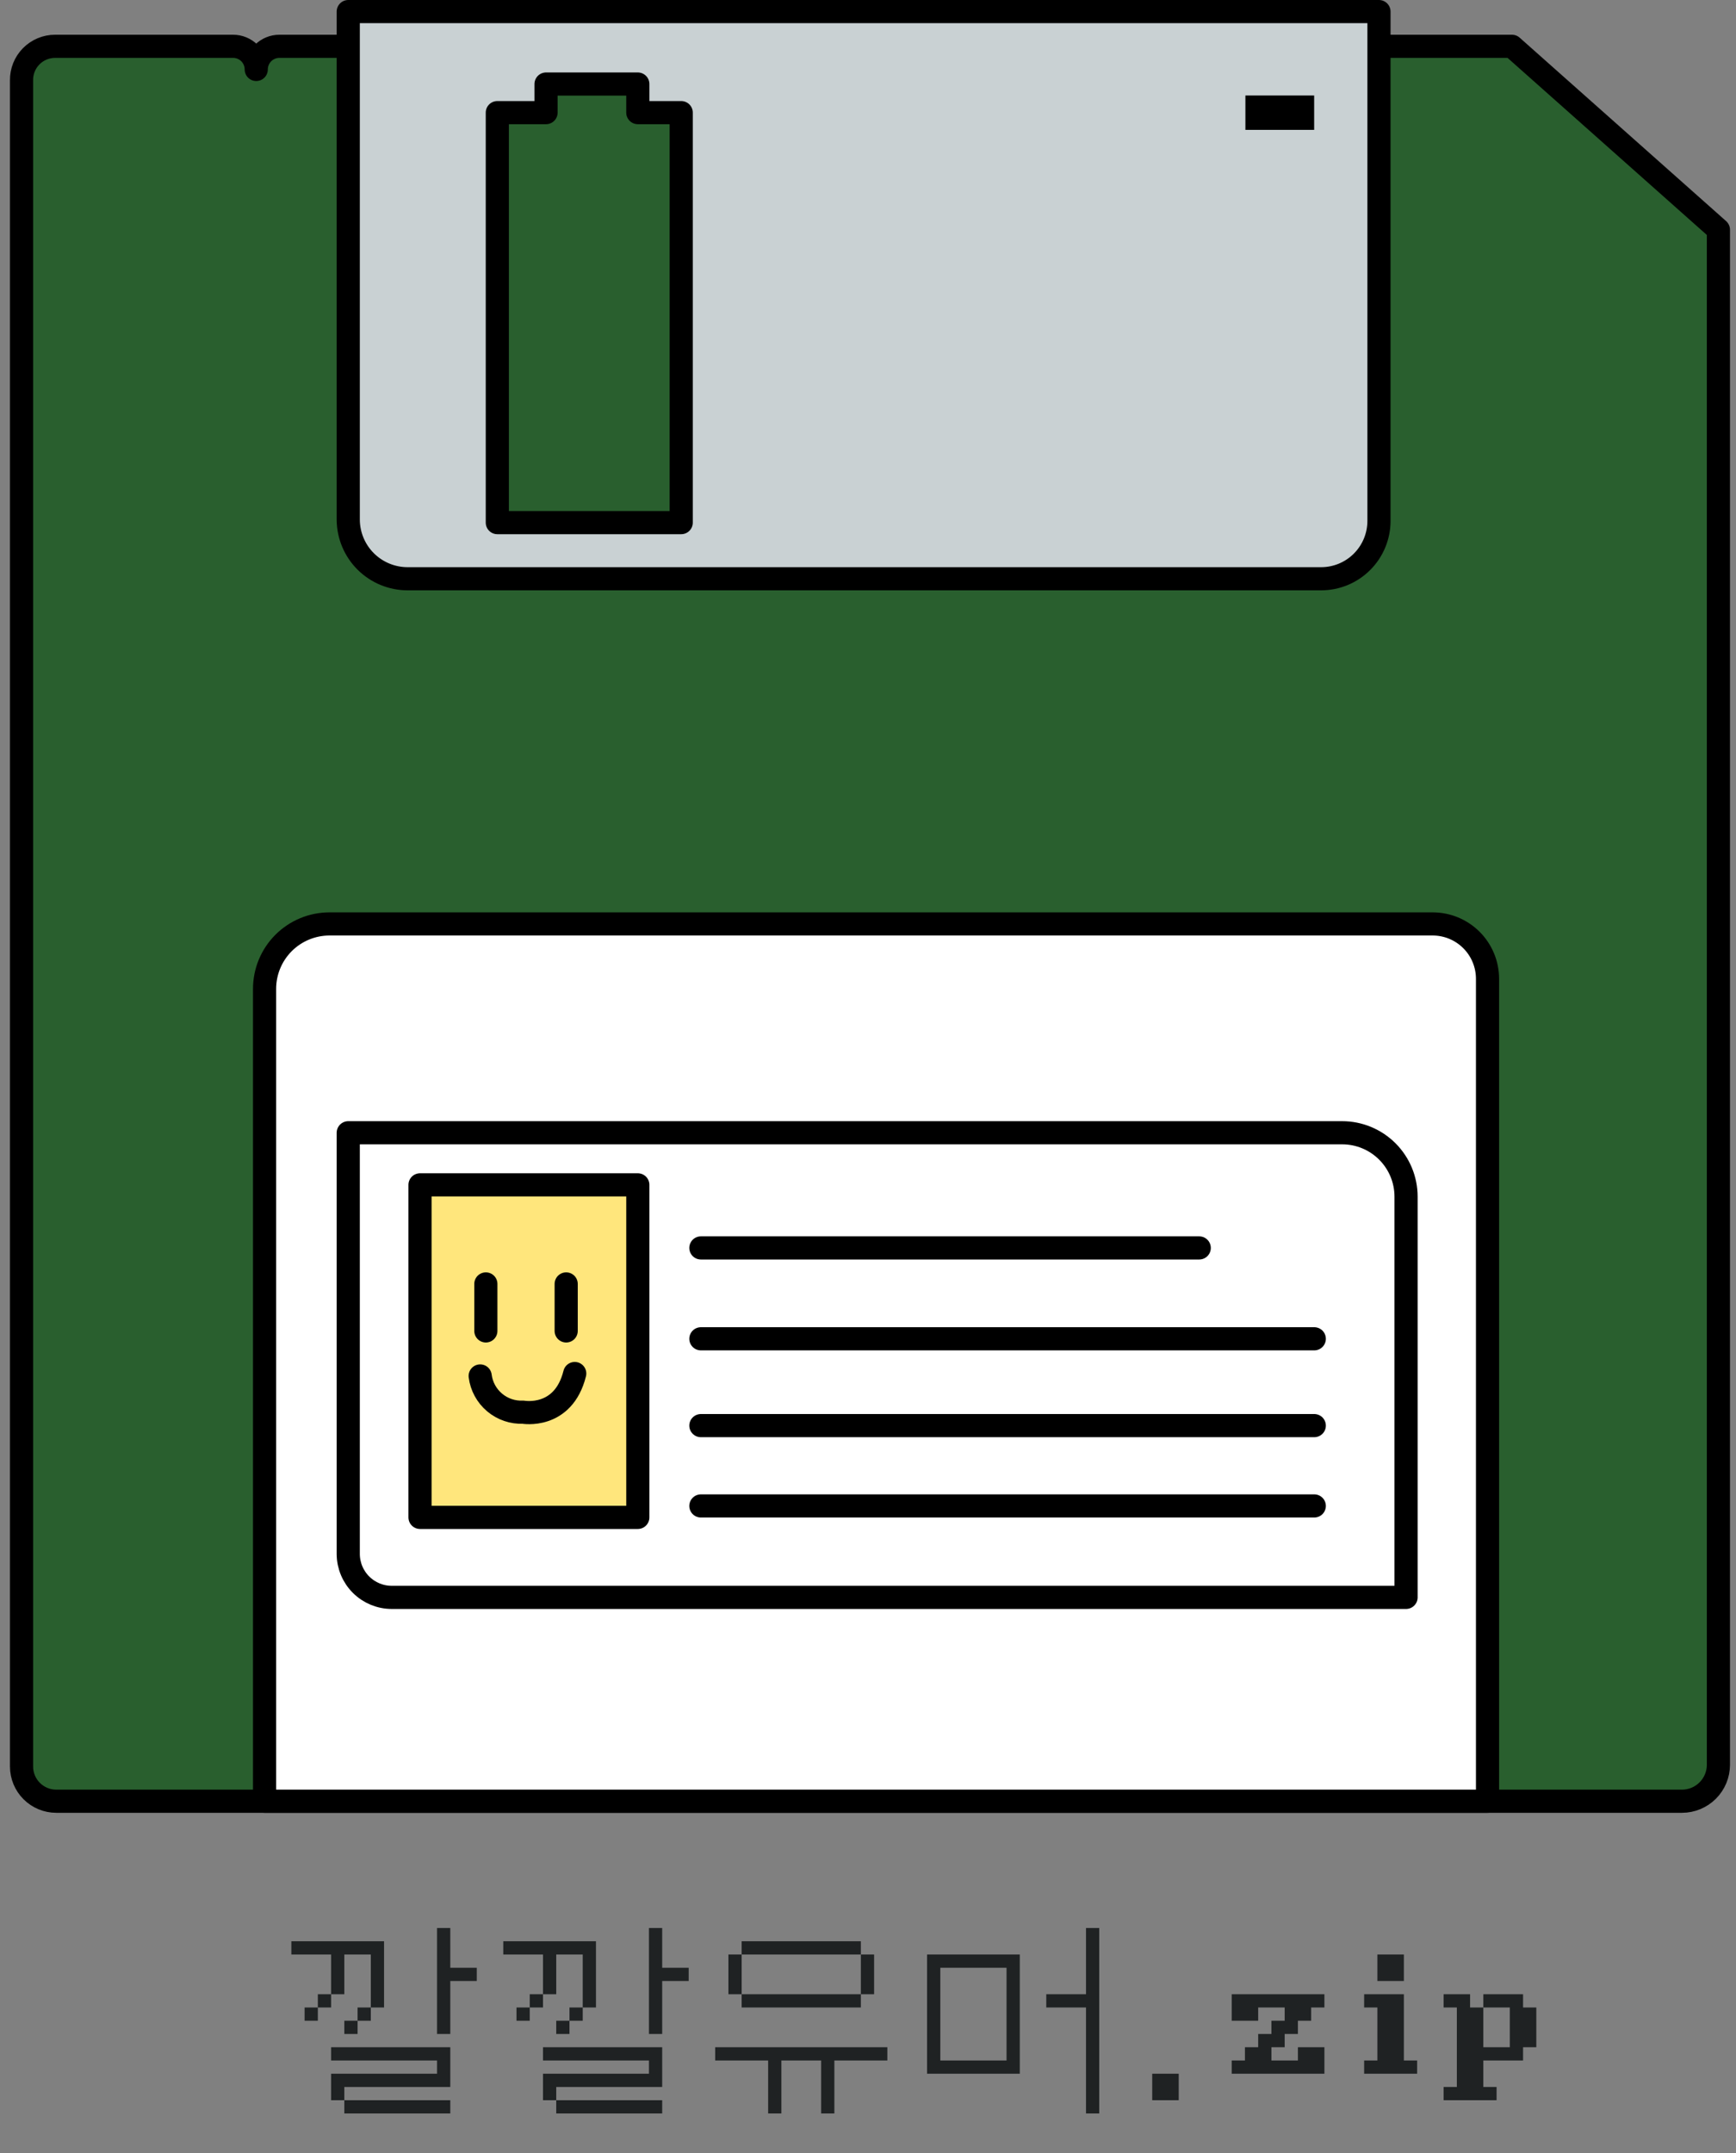 <svg width="150" height="186" viewBox="0 0 150 186" fill="none" xmlns="http://www.w3.org/2000/svg">
<rect x="0" y="0" width="150" height="186" fill="#808080" stroke="none"/>
<g clip-path="url(#clip0_493_6109)">
<path d="M24.581 4H130.641L148.481 19.85V152.47C148.478 153.302 148.146 154.099 147.558 154.687C146.97 155.276 146.173 155.607 145.341 155.61H4.861C4.065 155.61 3.302 155.294 2.739 154.731C2.177 154.169 1.861 153.406 1.861 152.61V6.94C1.855 6.556 1.926 6.174 2.07 5.818C2.213 5.461 2.426 5.137 2.696 4.863C2.966 4.59 3.287 4.373 3.642 4.225C3.996 4.076 4.376 4 4.761 4H20.141C20.671 4 21.18 4.211 21.555 4.586C21.93 4.961 22.141 5.47 22.141 6C22.141 5.47 22.351 4.961 22.726 4.586C23.102 4.211 23.61 4 24.141 4H24.581Z" fill="#295F2E" stroke="black" stroke-width="2" stroke-linecap="round" stroke-linejoin="round"/>
<path d="M128.53 155.61V84.56C128.53 83.305 128.032 82.1 127.146 81.212C126.259 80.323 125.056 79.823 123.8 79.82H28.47C26.983 79.82 25.556 80.411 24.503 81.463C23.451 82.515 22.86 83.942 22.86 85.43V155.61H128.53Z" fill="white" stroke="black" stroke-width="2" stroke-linecap="round" stroke-linejoin="round"/>
<path d="M30.091 1V44.91C30.101 46.264 30.646 47.558 31.607 48.512C32.568 49.465 33.867 50 35.221 50H114.151C115.477 50 116.749 49.473 117.686 48.535C118.624 47.598 119.151 46.326 119.151 45V1H30.091ZM58.861 45.15H42.971V9.73H47.181V7.26H55.111V9.73H58.861V45.15Z" fill="#C9D1D3" stroke="black" stroke-width="2" stroke-linecap="round" stroke-linejoin="round"/>
<path d="M113.55 8.25H107.61V11.22H113.55V8.25Z" fill="black"/>
<path d="M30.091 97.86V134.26C30.096 135.255 30.496 136.208 31.203 136.909C31.909 137.61 32.865 138.003 33.861 138H121.491V103.38C121.491 101.916 120.909 100.512 119.874 99.477C118.839 98.442 117.435 97.86 115.971 97.86H30.091Z" fill="white" stroke="black" stroke-width="2" stroke-linecap="round" stroke-linejoin="round"/>
<path d="M55.111 102.36H36.291V131.09H55.111V102.36Z" fill="#FFE67C" stroke="black" stroke-width="2" stroke-linecap="round" stroke-linejoin="round"/>
<path d="M60.56 107.81H103.621" stroke="black" stroke-width="2" stroke-linecap="round" stroke-linejoin="round"/>
<path d="M60.56 115.66H113.561" stroke="black" stroke-width="2" stroke-linecap="round" stroke-linejoin="round"/>
<path d="M60.56 123.16H113.561" stroke="black" stroke-width="2" stroke-linecap="round" stroke-linejoin="round"/>
<path d="M60.56 130.1H113.561" stroke="black" stroke-width="2" stroke-linecap="round" stroke-linejoin="round"/>
<path d="M41.98 110.92V114.98" stroke="black" stroke-width="2" stroke-linecap="round" stroke-linejoin="round"/>
<path d="M48.921 110.92V114.98" stroke="black" stroke-width="2" stroke-linecap="round" stroke-linejoin="round"/>
<path d="M41.49 118.87C41.602 119.762 42.046 120.58 42.734 121.16C43.421 121.74 44.302 122.04 45.2 122C45.2 122 48.67 122.63 49.66 118.66" stroke="black" stroke-width="2" stroke-linecap="round" stroke-linejoin="round"/>
<path d="M38.907 182.584H29.752V181.44H38.907V182.584ZM41.196 171.141H38.907V175.718H37.763V166.563H38.907V169.996H41.196V171.141ZM29.752 181.44H28.608V179.151H37.763V178.007H28.608V176.862H38.907V180.296H29.752V181.44ZM30.896 174.574V175.718H29.752V174.574H30.896ZM30.896 174.574V173.429H32.041V174.574H30.896ZM27.463 173.429V174.574H26.319V173.429H27.463ZM27.463 173.429V172.285H28.608V173.429H27.463ZM32.041 173.429V168.852H29.752V172.285H28.608V168.852H25.175V167.707H33.185V173.429H32.041ZM57.217 182.584H48.062V181.44H57.217V182.584ZM59.506 171.141H57.217V175.718H56.073V166.563H57.217V169.996H59.506V171.141ZM48.062 181.44H46.918V179.151H56.073V178.007H46.918V176.862H57.217V180.296H48.062V181.44ZM49.206 174.574V175.718H48.062V174.574H49.206ZM49.206 174.574V173.429H50.351V174.574H49.206ZM45.773 173.429V174.574H44.629V173.429H45.773ZM45.773 173.429V172.285H46.918V173.429H45.773ZM50.351 173.429V168.852H48.062V172.285H46.918V168.852H43.485V167.707H51.495V173.429H50.351ZM76.671 178.007H72.094V182.584H70.95V178.007H67.516V182.584H66.372V178.007H61.795V176.862H76.671V178.007ZM64.083 172.285H74.383V173.429H64.083V172.285ZM64.083 172.285H62.939V171.141V169.996V168.852H64.083V169.996V172.285ZM74.383 172.285V168.852H75.527V172.285H74.383ZM64.083 168.852V167.707H74.383V168.852H64.083ZM93.837 173.429H90.404V172.285H93.837V166.563H94.981V182.584H93.837V173.429ZM80.105 168.852H88.115V179.151H80.105V168.852ZM81.249 178.007H86.971V176.862V175.718V174.574V173.429V172.285V171.141V169.996H81.249V171.141V172.285V173.429V174.574V175.718V178.007ZM99.559 179.151H101.848V181.44H99.559V179.151ZM114.436 173.429H113.292V174.574H112.147V175.718H111.003V176.862H109.858V178.007H112.147V176.862H114.436V179.151H106.425V178.007H107.57V176.862H108.714V175.718H109.858V174.574H111.003V173.429H108.714V174.574H106.425V172.285H114.436V173.429ZM122.447 179.151H117.869V178.007H119.013V173.429H117.869V172.285H121.302V178.007H122.447V179.151ZM119.013 168.852H121.302V171.141H119.013V168.852ZM129.313 181.44H124.735V180.296H125.88V173.429H124.735V172.285H127.024V173.429H128.168V172.285H131.602V173.429H132.746V176.862H131.602V178.007H128.168V180.296H129.313V181.44ZM128.168 176.862H130.457V175.718V174.574V173.429H128.168V174.574V176.862Z" fill="#1F2223"/>
</g>
<defs>
<clipPath id="clip0_493_6109">
<rect width="148.62" height="185.04" fill="white" transform="translate(0.86)"/>
</clipPath>
</defs>
</svg>
